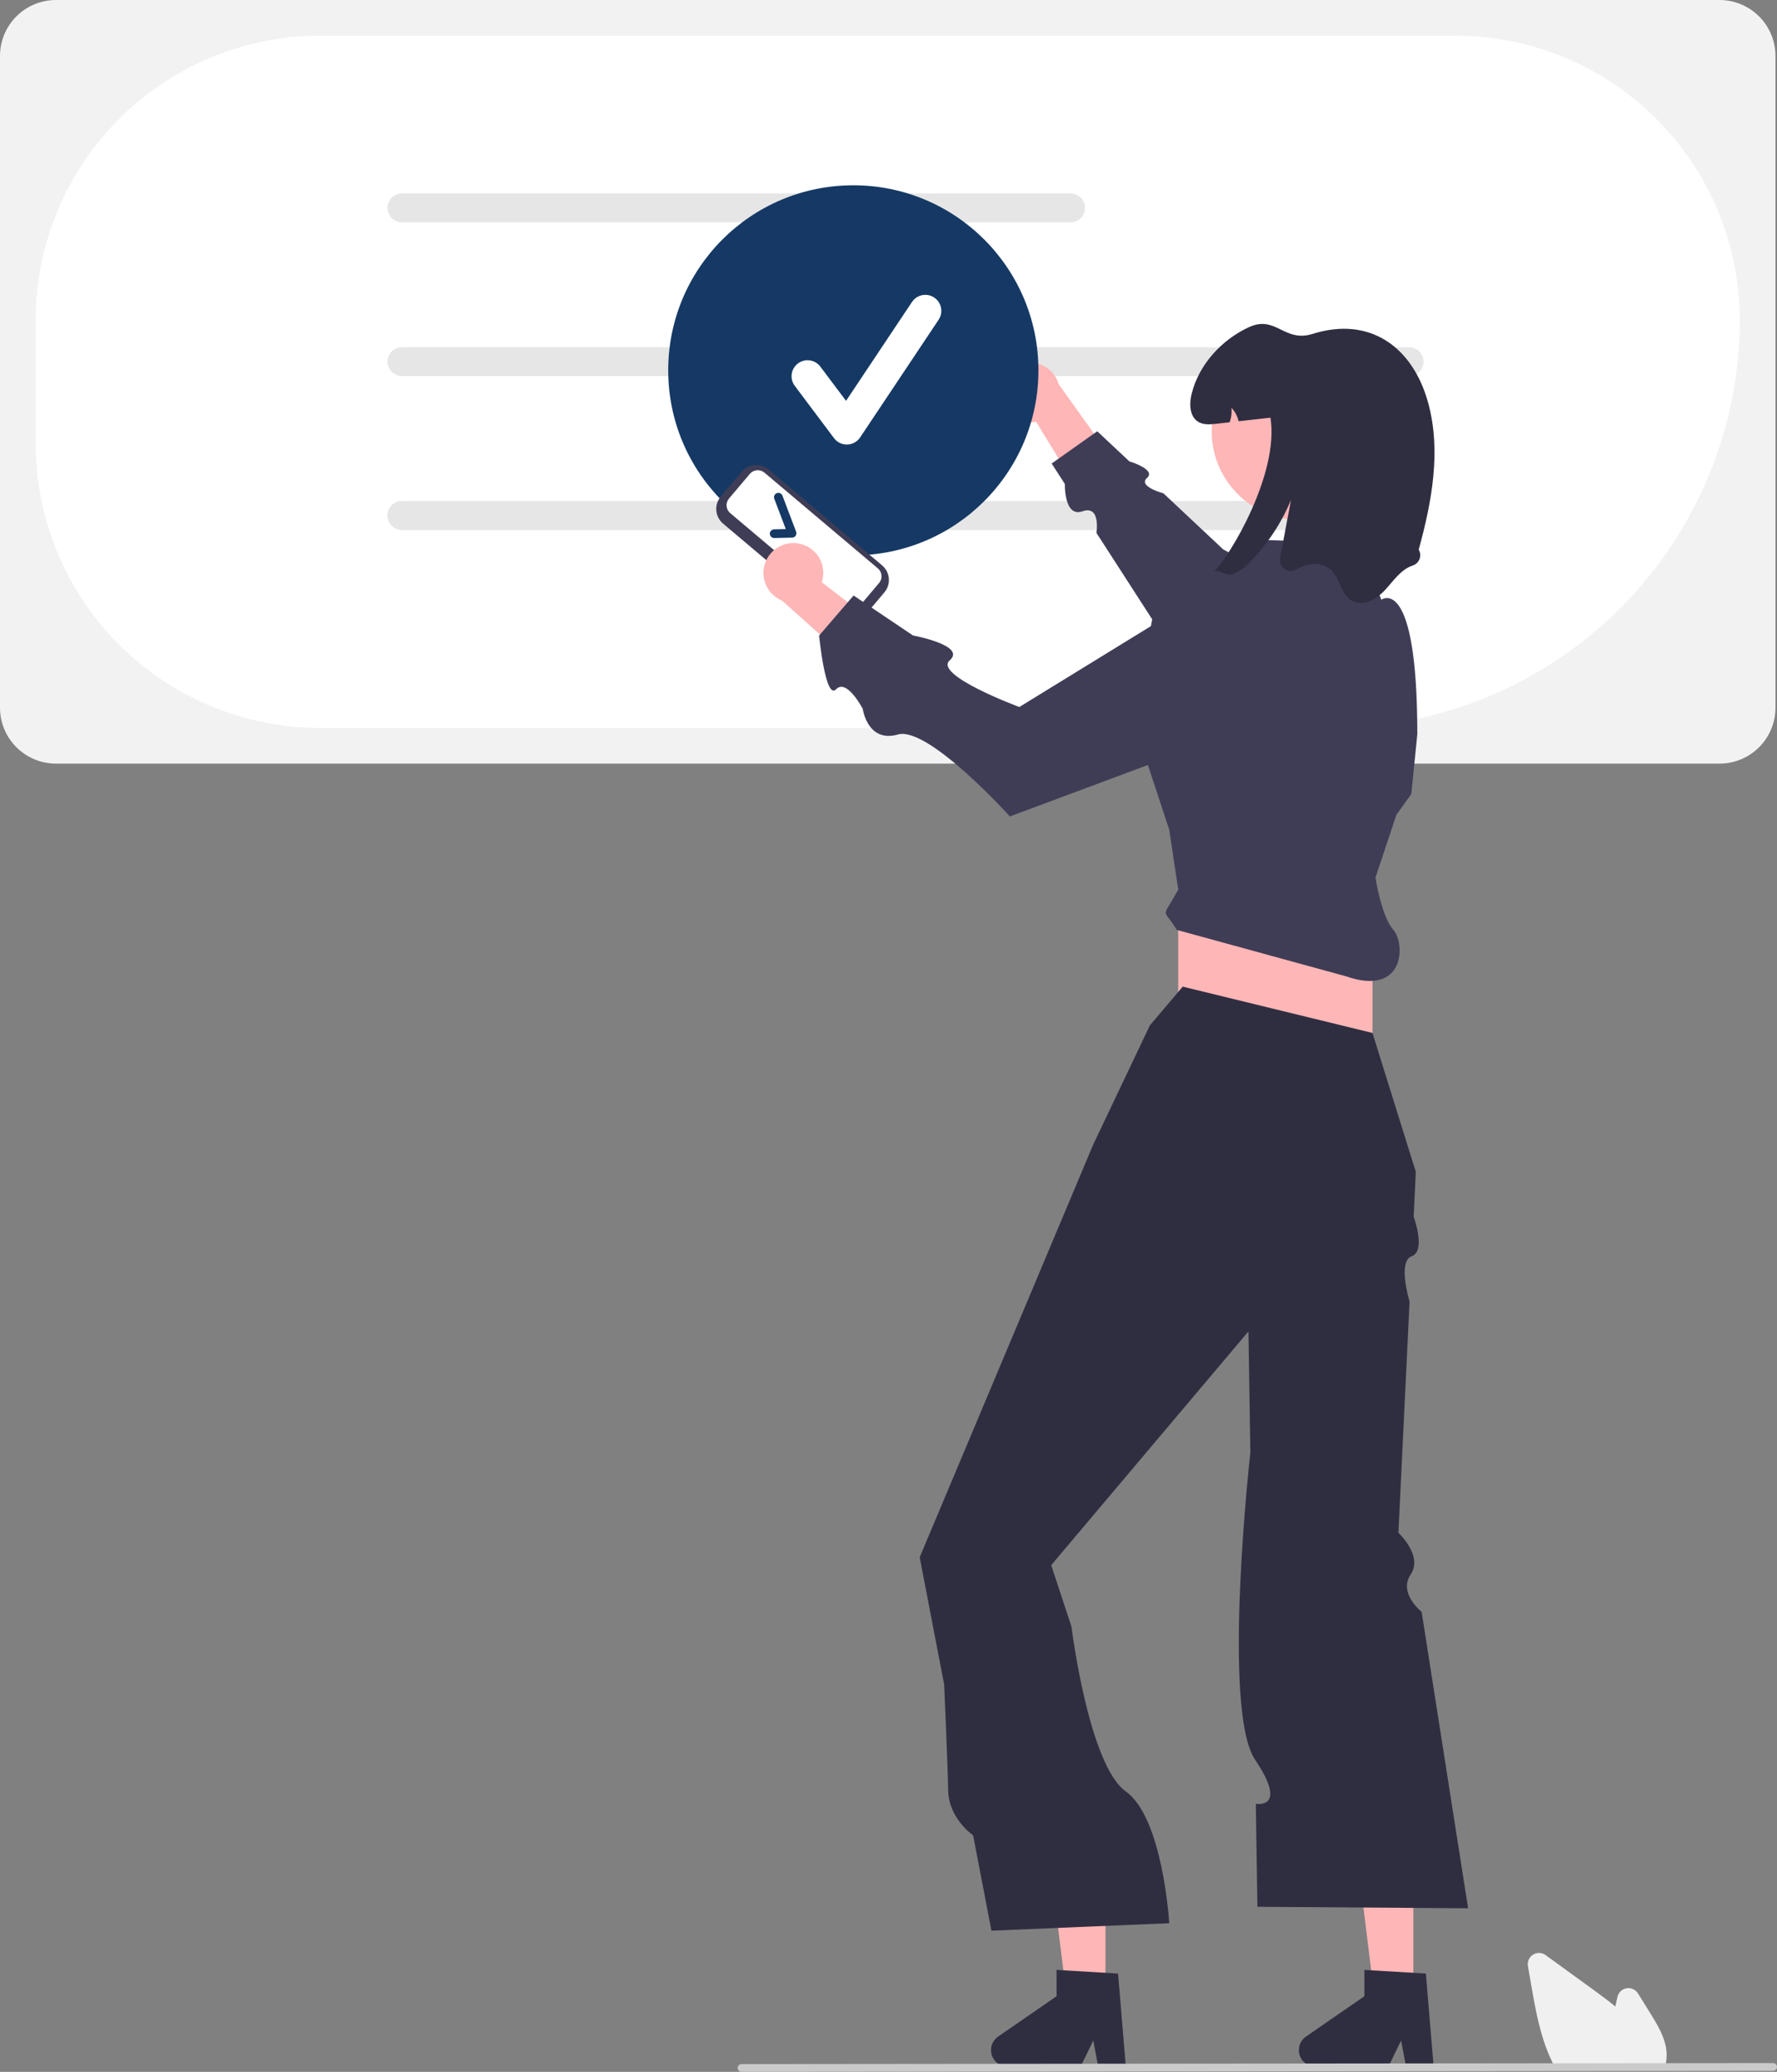 <svg width="223" height="260" viewBox="0 0 223 260" fill="none" xmlns="http://www.w3.org/2000/svg">
<rect x="0" y="0" width="223" height="260" fill="#808080" stroke="none"/>
<g clip-path="url(#clip0_396_1446)">
<path d="M215.792 95.829H7.017C5.156 95.827 3.373 95.087 2.057 93.772C0.742 92.458 0.002 90.675 0 88.815V7.014C0.002 5.154 0.742 3.372 2.057 2.057C3.373 0.742 5.156 0.002 7.017 0H215.792C217.653 0.002 219.436 0.742 220.752 2.057C222.067 3.372 222.807 5.154 222.809 7.014V88.815C222.807 90.675 222.067 92.458 220.752 93.772C219.436 95.087 217.653 95.827 215.792 95.829Z" fill="#F2F2F2"/>
<path d="M167.101 91.356H40.156C30.697 91.345 21.628 87.584 14.938 80.898C8.249 74.211 4.487 65.146 4.476 55.69V40.143C4.487 30.687 8.249 21.622 14.938 14.935C21.627 8.249 30.697 4.488 40.156 4.477H182.654C192.113 4.488 201.183 8.249 207.872 14.935C214.561 21.622 218.323 30.687 218.334 40.143C218.319 53.721 212.916 66.738 203.311 76.339C193.707 85.94 180.684 91.34 167.101 91.356Z" fill="white"/>
<path d="M134.355 27.894H50.443C49.963 27.894 49.502 27.703 49.163 27.364C48.824 27.025 48.633 26.565 48.633 26.085C48.633 25.605 48.824 25.145 49.163 24.806C49.502 24.467 49.963 24.276 50.443 24.276H134.355C134.835 24.276 135.295 24.467 135.634 24.806C135.974 25.145 136.164 25.605 136.164 26.085C136.164 26.565 135.974 27.025 135.634 27.364C135.295 27.703 134.835 27.894 134.355 27.894Z" fill="#E6E6E6"/>
<path d="M176.832 47.193H50.443C49.963 47.193 49.502 47.003 49.163 46.663C48.824 46.324 48.633 45.864 48.633 45.384C48.633 44.904 48.824 44.444 49.163 44.105C49.502 43.766 49.963 43.575 50.443 43.575H176.832C177.312 43.575 177.773 43.766 178.112 44.105C178.451 44.444 178.642 44.904 178.642 45.384C178.642 45.864 178.451 46.324 178.112 46.663C177.773 47.003 177.312 47.193 176.832 47.193Z" fill="#E6E6E6"/>
<path d="M176.832 66.493H50.443C49.963 66.493 49.502 66.302 49.163 65.963C48.824 65.623 48.633 65.163 48.633 64.684C48.633 64.204 48.824 63.744 49.163 63.405C49.502 63.065 49.963 62.875 50.443 62.875H176.832C177.312 62.875 177.773 63.065 178.112 63.405C178.451 63.744 178.642 64.204 178.642 64.684C178.642 65.163 178.451 65.623 178.112 65.963C177.773 66.302 177.312 66.493 176.832 66.493Z" fill="#E6E6E6"/>
<path d="M176.832 66.493H50.443C49.963 66.493 49.502 66.302 49.163 65.963C48.824 65.623 48.633 65.163 48.633 64.684C48.633 64.204 48.824 63.744 49.163 63.405C49.502 63.065 49.963 62.875 50.443 62.875H176.832C177.312 62.875 177.773 63.065 178.112 63.405C178.451 63.744 178.642 64.204 178.642 64.684C178.642 65.163 178.451 65.623 178.112 65.963C177.773 66.302 177.312 66.493 176.832 66.493Z" fill="#E6E6E6"/>
<path d="M125.5 49.408C125.52 49.953 125.659 50.487 125.908 50.972C126.157 51.457 126.509 51.882 126.94 52.217C127.371 52.551 127.87 52.787 128.402 52.908C128.934 53.028 129.485 53.031 130.019 52.916L136.92 64.232L139.857 58.002L132.853 48.211C132.6 47.329 132.031 46.57 131.255 46.078C130.48 45.587 129.551 45.397 128.644 45.545C127.738 45.693 126.917 46.167 126.338 46.879C125.758 47.591 125.46 48.491 125.5 49.408Z" fill="#FFB6B6"/>
<path d="M177.287 81.841L153.505 68.946L146.004 61.911C146.004 61.911 142.743 61.038 143.943 59.978C145.143 58.919 141.723 57.896 141.723 57.896L137.696 54.12L131.974 58.167L133.63 60.733C133.63 60.733 133.516 64.981 135.844 64.164C138.172 63.346 137.59 66.87 137.59 66.87L151.486 88.401L177.287 81.841Z" fill="#3F3D56"/>
<path d="M107.085 69.692C119.914 69.692 130.314 59.296 130.314 46.472C130.314 33.648 119.914 23.252 107.085 23.252C94.256 23.252 83.856 33.648 83.856 46.472C83.856 59.296 94.256 69.692 107.085 69.692Z" fill="#153964"/>
<path d="M177.361 250.972H172.531L170.232 232.35H177.361V250.972Z" fill="#FFB6B6"/>
<path d="M179.91 259.338H176.446L175.828 256.069L174.245 259.338H165.058C164.617 259.338 164.189 259.197 163.834 258.936C163.479 258.675 163.217 258.308 163.086 257.888C162.955 257.467 162.962 257.016 163.105 256.6C163.249 256.184 163.522 255.825 163.884 255.575L171.221 250.51V247.205L178.937 247.665L179.91 259.338Z" fill="#2F2E41"/>
<path d="M138.73 250.972H133.9L131.602 232.35H138.73V250.972Z" fill="#FFB6B6"/>
<path d="M141.28 259.338H137.816L137.198 256.069L135.614 259.338H126.427C125.987 259.338 125.558 259.197 125.203 258.936C124.849 258.675 124.587 258.308 124.456 257.888C124.325 257.467 124.331 257.016 124.475 256.6C124.619 256.184 124.892 255.825 125.254 255.575L132.59 250.51V247.205L140.307 247.665L141.28 259.338Z" fill="#2F2E41"/>
<path d="M172.236 110.131H147.857V137.874H172.236V110.131Z" fill="#FFB6B6"/>
<path d="M148.42 123.815L144.294 128.689L137.168 143.685L119.213 186.39L115.415 195.422L118.482 211.387C118.482 211.387 118.978 222.635 118.978 224.477C118.978 228.226 122.115 230.303 122.115 230.303L124.417 242.284L146.732 241.347C146.732 241.347 145.954 228.14 141.28 224.809C136.606 221.477 134.457 204.115 134.457 204.115L131.918 196.412L156.671 167.081L156.831 177.334L156.908 182.296C156.908 182.296 153.283 214.573 157.509 220.837C161.734 227.101 157.595 226.364 157.595 226.364L157.796 239.285L184.237 239.473L178.404 202.272C178.404 202.272 175.442 199.934 177.027 197.584C178.612 195.234 175.491 192.356 175.491 192.356L176.891 163.314C176.891 163.314 175.341 158.298 177.164 157.646C178.987 156.994 177.403 152.68 177.403 152.68L177.674 147.059L172.236 129.626L148.42 123.815Z" fill="#2F2E41"/>
<path d="M172.611 110.131L175.236 102.258L177.112 99.634L177.862 92.136C177.862 71.891 173.344 75.262 173.344 75.262L170.736 68.142L158.734 67.767L151.045 75.078L144.669 77.327L142.173 90.295L146.732 104.133L147.857 111.631C145.711 115.591 145.893 113.718 147.67 116.692L168.86 122.503C176.361 125.127 176.361 118.379 174.857 116.692C173.353 115.005 172.611 110.131 172.611 110.131Z" fill="#3F3D56"/>
<path d="M163.184 65.25C169.329 65.25 174.31 60.271 174.31 54.129C174.31 47.986 169.329 43.007 163.184 43.007C157.04 43.007 152.058 47.986 152.058 54.129C152.058 60.271 157.04 65.25 163.184 65.25Z" fill="#FFB6B6"/>
<path d="M178.038 68.974C178.143 69.151 178.206 69.349 178.224 69.554C178.241 69.759 178.212 69.965 178.139 70.157C178.066 70.349 177.951 70.522 177.801 70.663C177.652 70.804 177.472 70.91 177.277 70.972C175.784 71.467 174.865 72.911 173.792 74.065C172.723 75.216 171.002 76.172 169.637 75.389C168.275 74.609 168.182 72.618 167.041 71.538C165.931 70.489 164.086 70.616 162.781 71.415L162.742 71.439C162.516 71.586 162.253 71.663 161.984 71.662C161.715 71.661 161.452 71.581 161.228 71.432C161.005 71.283 160.829 71.072 160.724 70.824C160.619 70.577 160.589 70.304 160.637 70.04C161.094 67.609 161.551 65.178 162.008 62.747C160.808 65.638 159.065 68.272 156.874 70.507C156.27 71.204 155.505 71.742 154.646 72.075C153.866 72.322 153.108 71.516 152.351 71.662C154.233 70.016 160.564 59.467 159.432 52.415C158.1 52.565 156.769 52.715 155.437 52.864C155.293 52.235 154.985 51.654 154.545 51.181C154.598 51.794 154.52 52.412 154.316 52.992C153.761 53.056 153.202 53.116 152.647 53.179C151.874 53.266 151.034 53.341 150.37 52.936C149.264 52.261 149.23 50.664 149.545 49.404C150.468 45.741 153.266 42.678 156.69 41.074C160.114 39.473 161.127 43.038 164.735 41.899C171.861 39.649 177.322 43.496 179.246 50.634C180.862 56.621 179.688 62.976 178.038 68.974Z" fill="#2F2E41"/>
<path d="M208.84 259.579H195.216L195.158 259.473C194.983 259.157 194.815 258.823 194.658 258.479C193.255 255.476 192.662 252.041 192.138 249.011L191.744 246.727C191.696 246.45 191.732 246.165 191.847 245.909C191.962 245.653 192.151 245.437 192.39 245.289C192.628 245.141 192.906 245.067 193.186 245.078C193.467 245.088 193.738 245.182 193.965 245.347C196.036 246.853 198.107 248.357 200.179 249.86C200.963 250.431 201.859 251.091 202.717 251.805C202.8 251.403 202.887 251 202.973 250.603C203.033 250.328 203.173 250.078 203.376 249.883C203.579 249.689 203.836 249.56 204.112 249.512C204.389 249.464 204.674 249.5 204.931 249.615C205.187 249.73 205.403 249.918 205.552 250.157L207.146 252.717C208.308 254.586 209.334 256.428 209.125 258.415C209.126 258.439 209.125 258.464 209.12 258.487C209.078 258.814 209.001 259.135 208.889 259.444L208.84 259.579Z" fill="#F0F0F0"/>
<path d="M222.514 259.874L93.055 260C92.925 259.999 92.802 259.948 92.71 259.856C92.619 259.765 92.568 259.641 92.568 259.511C92.568 259.382 92.619 259.258 92.71 259.167C92.802 259.075 92.925 259.023 93.055 259.023L222.514 258.897C222.643 258.897 222.767 258.949 222.858 259.041C222.949 259.132 223 259.256 223 259.385C223 259.514 222.949 259.638 222.858 259.73C222.767 259.822 222.643 259.873 222.514 259.874Z" fill="#CACACA"/>
<path d="M104.973 77.725L90.733 65.704C90.247 65.292 89.943 64.704 89.89 64.069C89.836 63.434 90.037 62.803 90.448 62.316L93.069 59.214C93.481 58.727 94.069 58.424 94.704 58.37C95.34 58.316 95.97 58.517 96.458 58.928L110.698 70.949C111.185 71.361 111.488 71.948 111.542 72.584C111.595 73.219 111.395 73.849 110.984 74.337L108.363 77.439C107.951 77.926 107.363 78.229 106.727 78.282C106.092 78.336 105.461 78.135 104.973 77.725Z" fill="#3F3D56"/>
<path d="M91.481 62.566C91.259 62.828 91.151 63.168 91.18 63.511C91.209 63.853 91.372 64.17 91.635 64.391L105.875 76.412C106.137 76.634 106.477 76.742 106.82 76.713C107.162 76.684 107.479 76.521 107.701 76.258L110.322 73.156C110.543 72.893 110.652 72.554 110.623 72.211C110.594 71.869 110.43 71.552 110.168 71.33L95.928 59.309C95.665 59.088 95.325 58.98 94.983 59.009C94.641 59.038 94.324 59.201 94.102 59.464L91.481 62.566Z" fill="white"/>
<path d="M99.84 67.239C99.791 67.308 99.726 67.365 99.651 67.404C99.576 67.444 99.493 67.466 99.408 67.468L97.17 67.519C97.098 67.521 97.027 67.508 96.96 67.482C96.893 67.456 96.831 67.417 96.779 67.368C96.728 67.318 96.686 67.259 96.657 67.193C96.628 67.127 96.612 67.056 96.61 66.984C96.609 66.913 96.621 66.841 96.647 66.774C96.673 66.707 96.712 66.646 96.762 66.594C96.811 66.542 96.871 66.5 96.937 66.471C97.002 66.442 97.073 66.427 97.145 66.425L98.609 66.391L97.167 62.589C97.116 62.453 97.121 62.303 97.181 62.171C97.24 62.039 97.35 61.936 97.486 61.885C97.621 61.833 97.772 61.838 97.904 61.897C98.036 61.956 98.139 62.066 98.191 62.201L99.907 66.727C99.938 66.808 99.949 66.897 99.939 66.984C99.929 67.07 99.898 67.154 99.849 67.226L99.84 67.239Z" fill="#153964"/>
<path d="M100.127 68.194C100.667 68.273 101.183 68.47 101.638 68.77C102.094 69.07 102.478 69.466 102.764 69.931C103.049 70.395 103.23 70.917 103.292 71.458C103.354 72 103.297 72.549 103.124 73.066L113.628 81.154L107.113 83.395L98.137 75.371C97.287 75.023 96.595 74.376 96.19 73.552C95.786 72.727 95.698 71.783 95.944 70.899C96.189 70.014 96.75 69.25 97.521 68.752C98.293 68.253 99.22 68.055 100.127 68.194Z" fill="#FFB6B6"/>
<path d="M154.811 72.193L127.919 88.722C127.919 88.722 117.076 84.711 119.195 82.855C121.314 80.998 114.568 79.743 114.568 79.743L107.116 74.731L102.792 79.755C102.792 79.755 103.58 87.915 104.92 86.502C106.261 85.089 108.265 88.949 108.265 88.949C108.265 88.949 108.857 93.259 112.674 92.174C116.49 91.09 126.731 102.458 126.731 102.458L159.827 90.119L154.811 72.193Z" fill="#3F3D56"/>
<path d="M106.268 55.787C105.956 55.787 105.649 55.714 105.37 55.575C105.091 55.435 104.849 55.233 104.662 54.983L99.736 48.419C99.578 48.208 99.463 47.968 99.397 47.713C99.332 47.457 99.318 47.191 99.355 46.931C99.392 46.669 99.481 46.419 99.615 46.192C99.749 45.965 99.927 45.767 100.138 45.608C100.564 45.289 101.1 45.152 101.627 45.227C101.888 45.264 102.139 45.353 102.366 45.487C102.593 45.621 102.791 45.799 102.949 46.01L106.172 50.304L114.448 37.895C114.743 37.452 115.203 37.145 115.725 37.041C116.247 36.936 116.79 37.043 117.233 37.339C117.676 37.634 117.984 38.093 118.088 38.615C118.193 39.137 118.085 39.679 117.79 40.123L107.939 54.893C107.761 55.16 107.521 55.38 107.24 55.536C106.959 55.691 106.645 55.777 106.324 55.786C106.305 55.786 106.287 55.787 106.268 55.787Z" fill="white"/>
</g>
<defs>
<clipPath id="clip0_396_1446">
<rect width="223" height="260" fill="white"/>
</clipPath>
</defs>
</svg>
